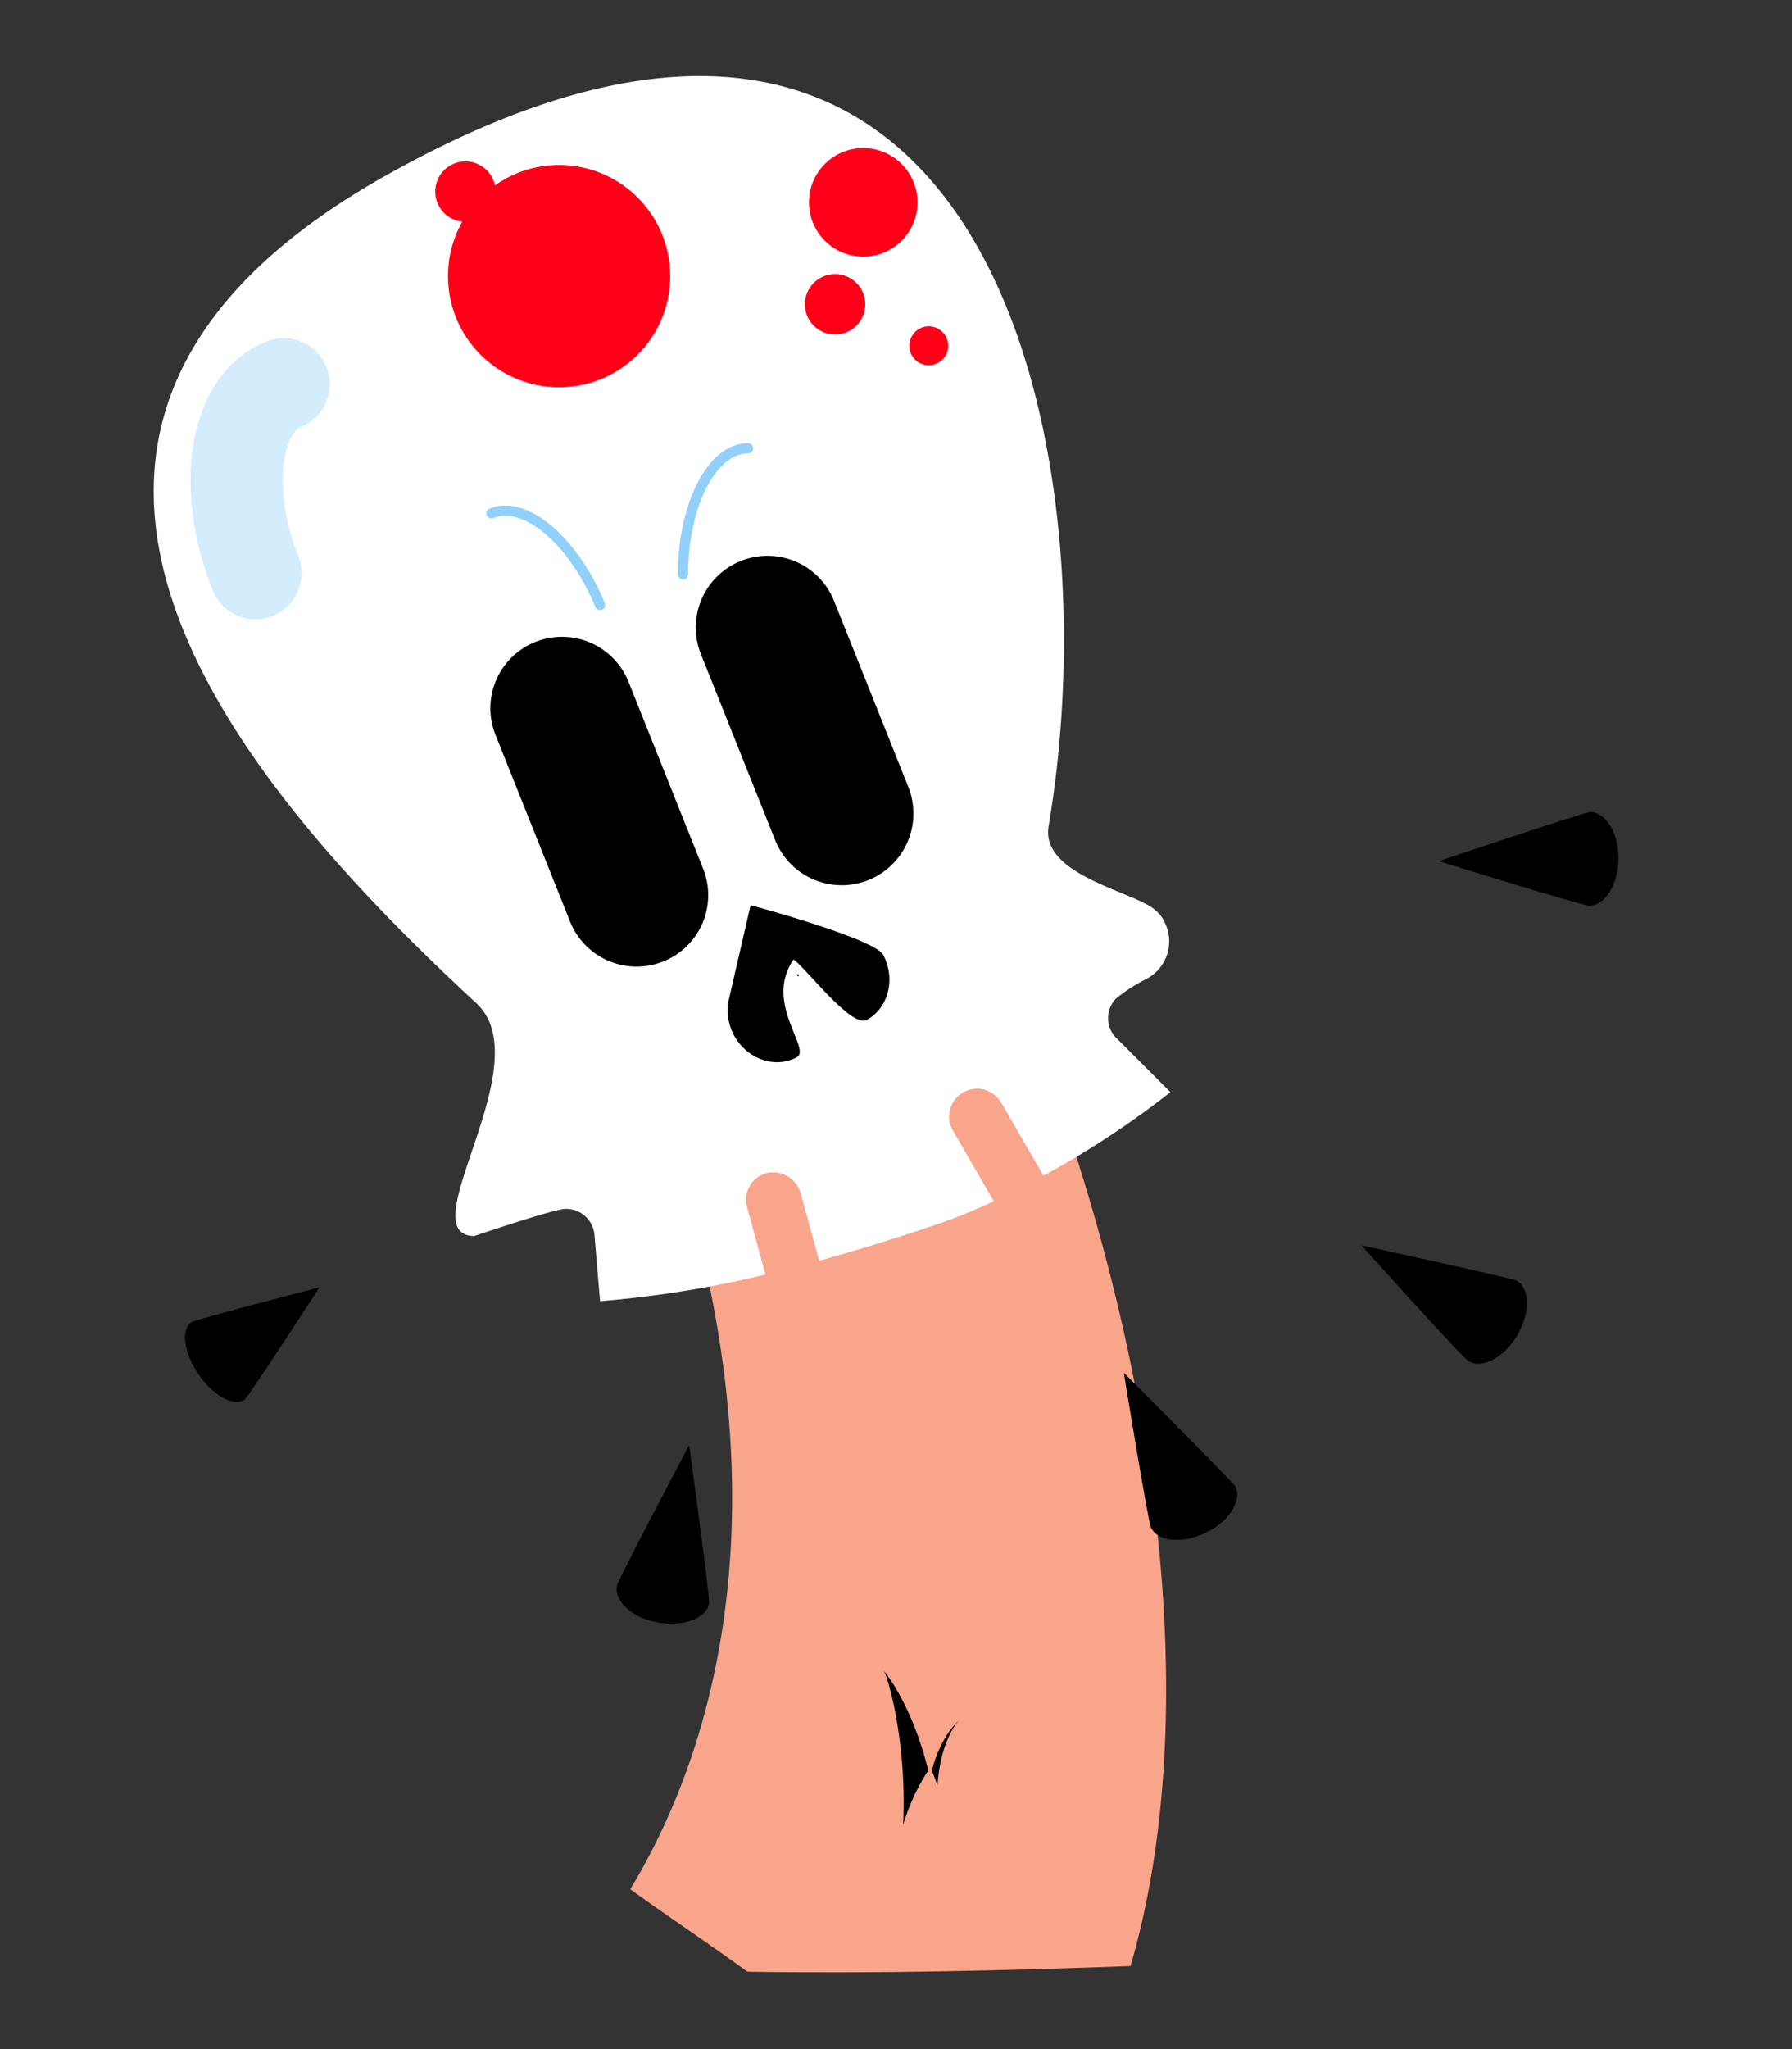 <svg id="Figurer_copy" data-name="Figurer copy" xmlns="http://www.w3.org/2000/svg" width="350" height="400" viewBox="0 0 350 400">
  <rect x="0" y="0" width="350" height="400" fill="#333333" stroke="none"/>
  <defs>
    <style>
      .cls-1 {
        fill: #f9a58c;
      }

      .cls-2 {
        fill: #fff;
      }

      .cls-3 {
        fill: #ff0018;
      }

      .cls-4, .cls-5 {
        fill: none;
        stroke-linecap: round;
        stroke-miterlimit: 10;
      }

      .cls-4 {
        stroke: #d3ecfe;
        stroke-width: 18px;
      }

      .cls-5 {
        stroke: #92d0fc;
        stroke-width: 2px;
      }
    </style>
  </defs>
  <g>
    <path class="cls-1" d="M220.8,383.8c14.3-49,5.8-117.2-18.6-180.9-26.3.8-47,13.3-74.1,12,22.2,60,18.8,114.4-5,153.9,4.7,3.4,9.4,6.6,14,9.8,3,2.1,6,4.2,8.9,6.3C170.9,385.3,195.8,384.7,220.8,383.8Z"/>
    <path d="M176.4,356.2c.8-16.8-3.3-29.8-3.8-30,0-.2,5.5,6.4,8.7,19.4A40.89,40.89,0,0,0,176.4,356.2Z"/>
    <path d="M187.5,335.8c-.5,0-3.9,4.3-4.4,12.8-.3-1-.7-2-1.1-3C183.8,338.8,187.1,335.9,187.5,335.8Z"/>
    <path class="cls-2" d="M93,195.8c12.8,11.8-13.2,45.2-.4,45.5,0,0,14.7-5,17.6-5.3a5.55,5.55,0,0,1,5.9,5l1.1,13a207,207,0,0,0,32.3-5.2l-3.6-13.2a6.75,6.75,0,0,1-.2-1.4,5.37,5.37,0,0,1,4.5-5.3,5.62,5.62,0,0,1,6.2,4.1l3.6,13.1c9-2.5,17.2-5.1,23.6-7.3a111.85,111.85,0,0,0,10.5-4.3L186.3,221a5.44,5.44,0,1,1,9.2-5.8c.1.1.1.2.2.3l8.1,14a176.71,176.71,0,0,0,24.8-16.3L218,202.6a5.49,5.49,0,0,1,0-7.7h0a33,33,0,0,1,5.9-3.8,8.27,8.27,0,0,0,3.5-11.2,6.52,6.52,0,0,0-1.6-2.1c-3.8-3.7-22.6-6.8-21-16.5,12.3-71.8-10-194.1-129.5-127C-14,84.5,48.9,155,93,195.8Z"/>
    <path d="M286.8,265.7c2.6,1.6,6.9-.6,9.5-5s2.6-9.1-.1-10.7c-.9-.5-30.3-6.9-30.3-6.9S285.6,265,286.8,265.7Z"/>
    <path d="M37.4,258.1c-2.1,1.5-1.5,6,1.4,10.2s6.9,6.4,9,4.9c.7-.5,14.6-21.9,14.6-21.9S38.4,257.5,37.4,258.1Z"/>
    <path d="M310.4,176.8c3.1,0,5.6-4.1,5.7-9.1s-2.5-9.2-5.5-9.2c-1,0-29.6,9.6-29.6,9.6S309,176.8,310.4,176.8Z"/>
    <path d="M172.5,186.4c-1.7-3.2-25.9-9.7-25.9-9.7l-4.5,19.5v1.4a11.1,11.1,0,0,0,1.2,4.4c2.5,4.7,8,6.7,12.3,4.4,3-1.6-6.5-10.6-.6-19.1,2.7,2,11.3,13.4,14.3,11.8C173.5,196.8,175,191.1,172.5,186.4Zm-16.8,3.7.4.3-.3.2A.9.9,0,0,1,155.7,190.1Z"/>
    <path d="M120.5,309.5c-.6,3,2.9,6.3,7.9,7.2s9.5-.7,10.1-3.7c.2-1-3.9-30.9-3.9-30.9S120.8,308.2,120.5,309.5Z"/>
    <path d="M224.8,298.2c1.4,2.8,6.1,3.2,10.7,1s7.1-6.3,5.8-9c-.5-.9-21.8-22.2-21.8-22.2S224.2,296.9,224.8,298.2Z"/>
    <circle class="cls-3" cx="109.2" cy="53.9" r="21.7"/>
    <circle class="cls-3" cx="168.6" cy="39.5" r="10.6"/>
    <circle class="cls-3" cx="163.1" cy="59.4" r="5.9"/>
    <circle class="cls-3" cx="90.9" cy="37.4" r="5.9"/>
    <circle class="cls-3" cx="181.4" cy="67.5" r="3.8"/>
    <path class="cls-4" d="M49.9,111.9C43.3,95.3,45.8,78.8,55.4,75"/>
    <path d="M129.5,187.7h0a14,14,0,0,1-18.2-7.9L96.8,143.5a13.93,13.93,0,0,1,7.8-18.2h0a14,14,0,0,1,18.2,7.9l14.5,36.3A13.93,13.93,0,0,1,129.5,187.7Z"/>
    <path d="M169.6,171.8h0a14,14,0,0,1-18.2-7.8l-14.5-36.3a14,14,0,0,1,7.8-18.2h0a14,14,0,0,1,18.2,7.8l14.5,36.3A14,14,0,0,1,169.6,171.8Z"/>
    <path class="cls-5" d="M133.4,112.1c0-13.6,5.7-24.6,12.7-24.6"/>
    <path class="cls-5" d="M117.2,118.1C112,105.5,102.5,97.5,96,100.2"/>
  </g>
</svg>

